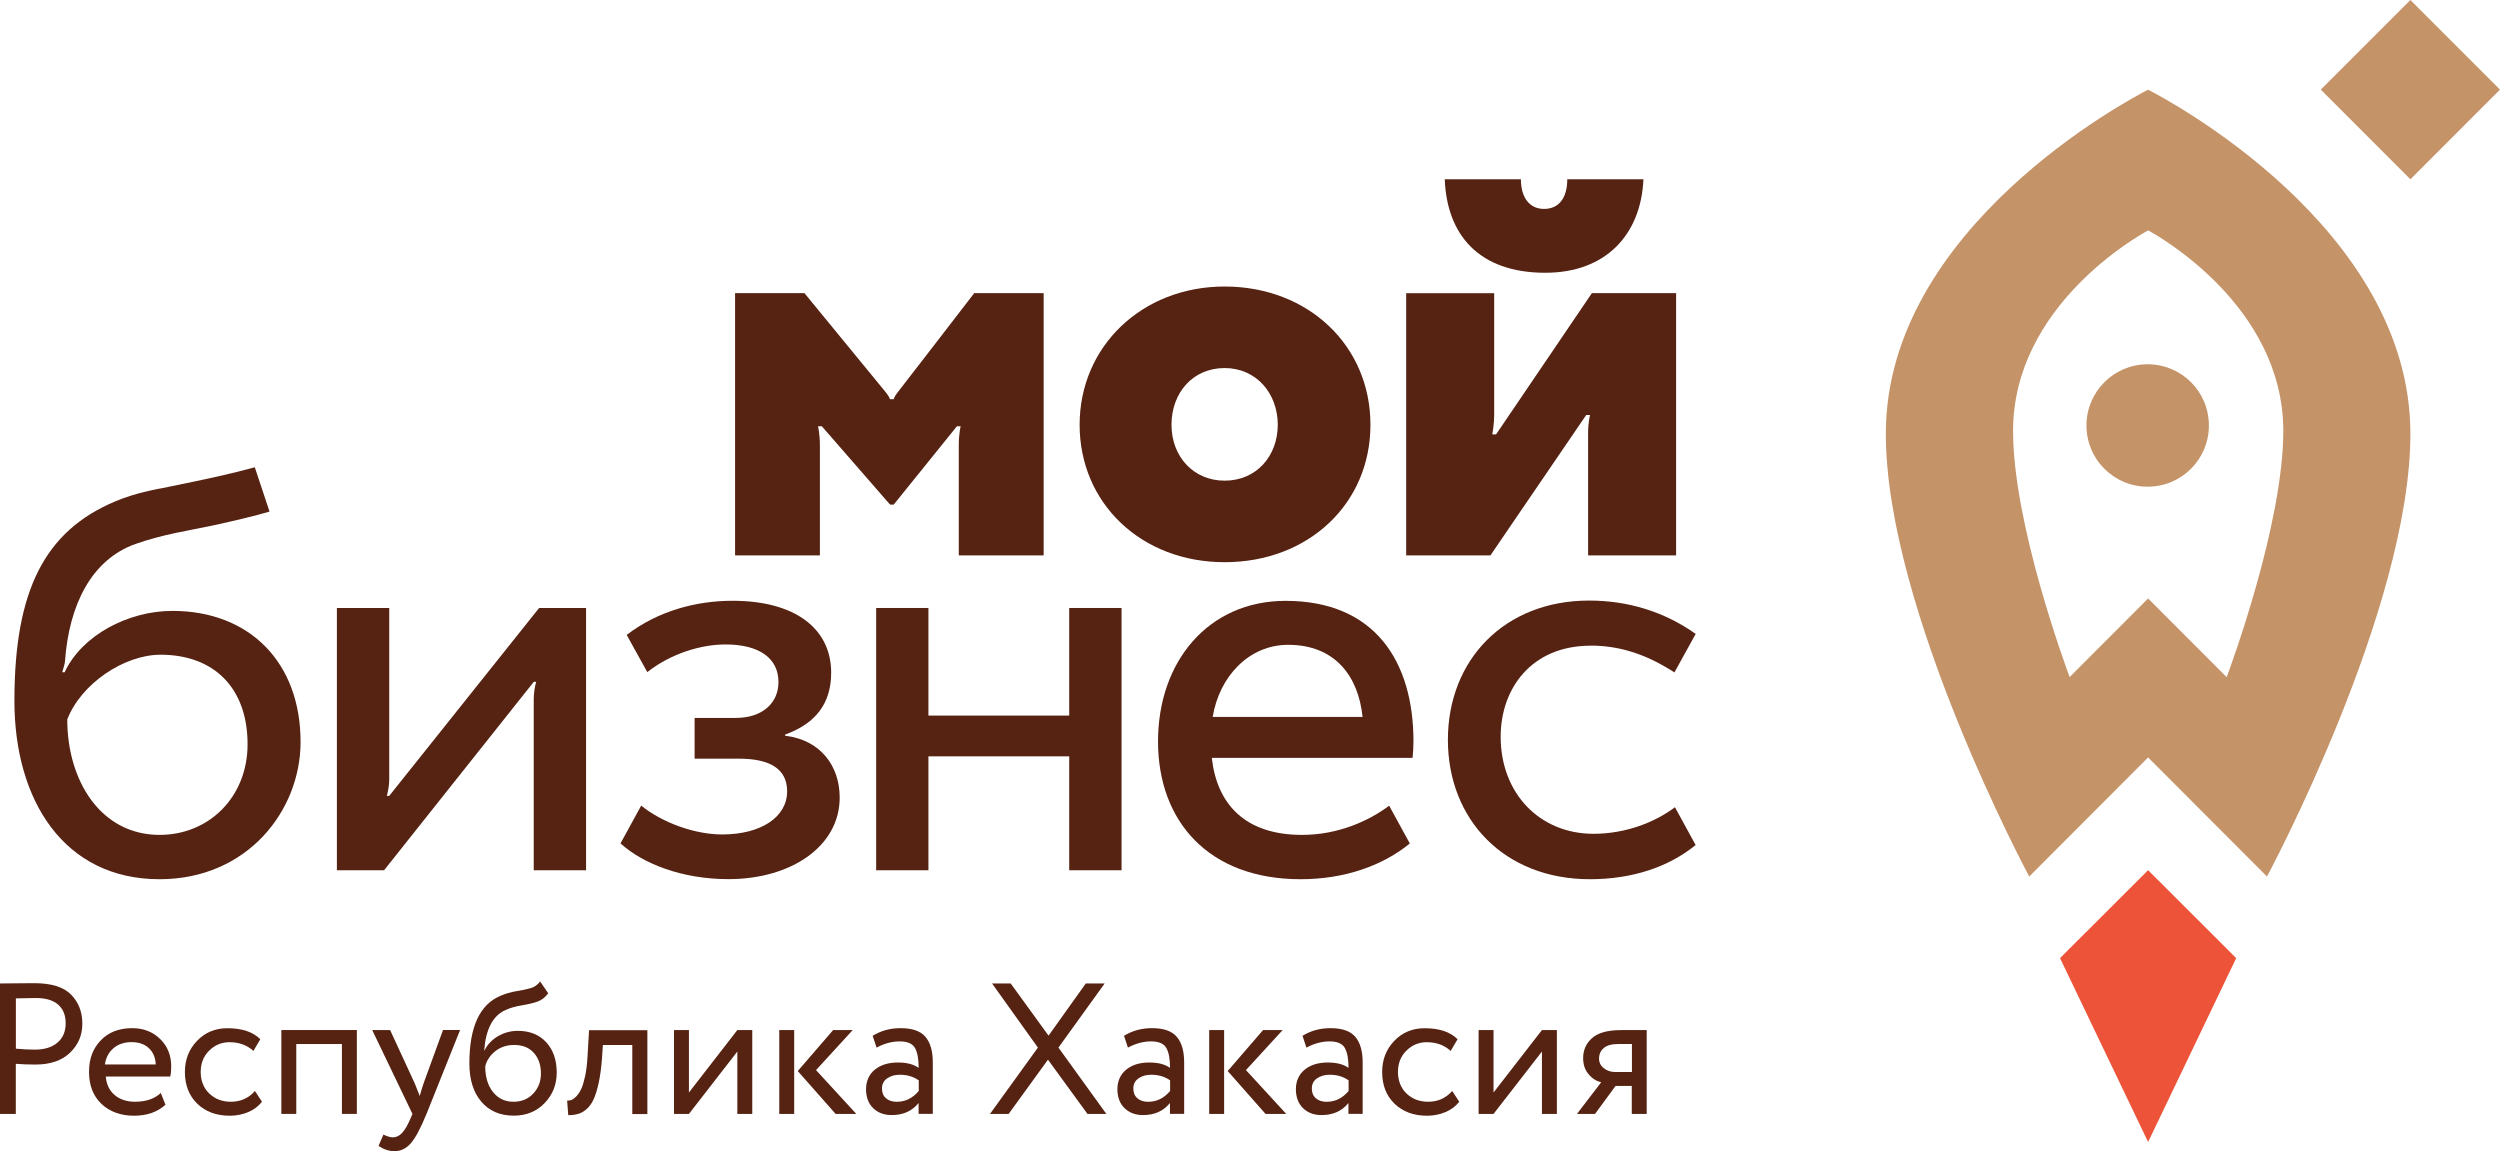 <?xml version="1.0" encoding="UTF-8"?>
<svg id="_Слой_1" data-name="Слой 1" xmlns="http://www.w3.org/2000/svg" viewBox="0 0 343.43 158.14">
  <defs>
    <style>
      .cls-1 {
        fill: #c59368;
      }

      .cls-1, .cls-2, .cls-3 {
        stroke-width: 0px;
      }

      .cls-2 {
        fill: #562212;
      }

      .cls-3 {
        fill: #ed5338;
      }
    </style>
  </defs>
  <g>
    <path class="cls-2" d="m21.92,114.69c6.83,0,12.09-5.24,12.09-12.45,0-7.77-4.65-12.3-11.95-12.3-4.99,0-10.92,3.97-12.82,8.89,0,8.45,4.62,15.86,12.68,15.86h0Zm15.09-44.41c-1.84.55-4.98,1.31-8.03,1.96-2.86.61-6.6,1.15-10.38,2.49-6.01,2.14-9.11,8.32-9.67,16.08-.04.5-.25,1.02-.38,1.54h.33c2.33-5.05,8.7-8.43,14.8-8.43,10.62,0,17.61,7.09,17.61,18,0,9.45-7.32,18.86-19.37,18.86-13.11,0-19.94-10.81-19.94-24.51,0-15.25,4.22-23.34,13.84-27.39,2.83-1.19,5.25-1.58,7.47-2.03,5.24-1.07,8.36-1.74,11.71-2.66l2.03,6.1h0Z"/>
    <path class="cls-2" d="m52.73,119.55h-6.45v-36.03h7.19v23.56c0,.84-.18,1.68-.33,2.25.2,0,.33,0,.33,0l20.59-25.81h6.45v36.03h-7.19v-23.55c0-.83.17-1.78.34-2.34h-.33l-20.58,25.9h0Z"/>
    <path class="cls-2" d="m85.24,115.86l2.84-5.19c2.89,2.33,7.33,3.96,11.12,3.96,5.38,0,8.93-2.41,8.93-5.93,0-2.97-2.21-4.48-6.62-4.48h-6.09v-5.6h5.69c3.61,0,5.83-2.04,5.83-4.92,0-3.21-2.54-5.17-7.28-5.17-3.38,0-7.51,1.26-10.74,3.8l-2.83-5.11c4.32-3.31,9.56-4.69,14.54-4.69,8.66,0,13.55,3.87,13.55,9.88,0,4.17-2.08,6.97-6.33,8.5v.16c4.81.56,7.5,4.09,7.5,8.5,0,6.65-6.62,11.2-15.28,11.2-6.3,0-11.7-2.07-14.83-4.91h0Z"/>
    <polygon class="cls-2" points="146.88 119.55 146.88 103.9 127.54 103.9 127.54 119.55 120.36 119.55 120.36 83.52 127.54 83.52 127.54 98.3 146.88 98.3 146.88 83.52 154.07 83.52 154.07 119.55 146.88 119.55 146.88 119.55"/>
    <path class="cls-2" d="m176.95,88.58c6.5,0,9.66,4.37,10.23,9.91h-20.59c.91-5.58,5-9.91,10.36-9.91h0Zm17.1,15.52c.07-.74.12-1.48.12-2.25,0-10.98-5.3-19.31-17.57-19.31-10.6,0-17.52,8.33-17.52,19.31s6.96,18.93,19.58,18.93c6.09,0,11.28-1.87,15.01-4.91l-2.84-5.19c-2.77,2.08-6.99,4.01-11.97,4.01-7.89,0-11.7-4.29-12.39-10.58h27.56Z"/>
    <path class="cls-2" d="m218.49,88.69c3.64,0,7.32.96,11.53,3.68,0,0,1.83-3.3,2.92-5.29-4.32-3.06-9.3-4.58-14.65-4.58-11.61,0-19.39,8.15-19.39,19.13s7.76,19.15,19.51,19.15c5.76,0,10.79-1.65,14.52-4.7l-2.84-5.19c-2.77,2.08-6.77,3.65-11.2,3.65-7.34,0-12.74-5.51-12.74-13.34,0-6.69,4.31-12.5,12.33-12.5h0Z"/>
    <path class="cls-2" d="m215.3,24.63c0,2.58-1.17,4.07-3.19,4.07s-3.18-1.59-3.18-4.07h-10.46c.29,7.67,4.73,12.84,13.81,12.84,8.38,0,13.16-5.32,13.48-12.84h-10.46Z"/>
    <path class="cls-2" d="m193.17,76.31v-36.03h12.09s0,15.54,0,16.77-.26,2.62-.26,2.62h.52l13.16-19.4h11.57v36.03h-12.09v-16.93c0-1.21.26-2.36.26-2.36h-.52l-13.16,19.29h-11.57Z"/>
    <path class="cls-2" d="m168.23,66.03c4.39,0,7.3-3.41,7.3-7.68s-2.92-7.79-7.3-7.79-7.3,3.41-7.3,7.79,3.03,7.68,7.3,7.68h0Zm0-26.67c11.47,0,20.03,8.11,20.03,18.99s-8.55,18.88-20.03,18.88-19.92-8.12-19.92-18.88,8.56-18.99,19.92-18.99h0Z"/>
    <path class="cls-2" d="m133.83,40.27s-10.1,13.12-10.51,13.62c-.5.61-.54.95-.54.95h-.52s-.1-.36-.58-.95c-.71-.88-11.17-13.62-11.17-13.62h-9.53v36.03h11.65v-15.12c0-1.63-.26-2.62-.26-2.62h.53l9.37,10.76h.5l8.68-10.76h.52s-.26.98-.26,2.62v15.12h11.66v-36.03h-9.54Z"/>
    <polygon class="cls-3" points="307.19 131.62 295.09 119.54 282.99 131.62 295.09 156.88 307.19 131.62 307.19 131.62"/>
    <path class="cls-1" d="m295.03,50.04c-4.64,0-8.41,3.76-8.41,8.41s3.76,8.41,8.41,8.41,8.41-3.76,8.41-8.41-3.76-8.41-8.41-8.41h0Z"/>
    <path class="cls-1" d="m305.87,93.01l-10.78-10.8-10.78,10.8c-.55-1.5-7.77-21.05-7.77-33.81,0-17.21,17.26-26.85,18.56-27.55,1.3.71,18.56,10.35,18.56,27.55,0,12.76-7.22,32.31-7.77,33.81h0Zm-10.78-80.69c-2.56,1.31-36.03,19-36.03,47.26,0,24.17,19.7,60.83,19.7,60.83l16.33-16.36,16.33,16.36s19.7-36.66,19.7-60.83c0-28.26-33.47-45.94-36.03-47.26h0Z"/>
    <polygon class="cls-1" points="331.12 24.63 318.81 12.31 331.12 0 343.43 12.31 331.12 24.63 331.12 24.63"/>
  </g>
  <g>
    <path class="cls-2" d="m2.18,153.02H0v-17.92c.32,0,1.09,0,2.29-.02s2-.02,2.39-.02c2.36,0,4.05.52,5.08,1.57,1.03,1.05,1.55,2.37,1.55,3.98s-.56,2.9-1.68,3.99c-1.12,1.09-2.71,1.64-4.77,1.64-.99,0-1.89-.04-2.69-.1v6.89Zm2.71-15.92c-.68,0-1.59.02-2.71.05v6.91c.97.09,1.84.13,2.61.13,1.31,0,2.35-.32,3.1-.96s1.13-1.52,1.13-2.65-.34-1.95-1.02-2.56-1.71-.92-3.1-.92Z"/>
    <path class="cls-2" d="m22.09,150.15l.64,1.61c-1.11,1.01-2.55,1.51-4.33,1.51s-3.35-.55-4.48-1.64c-1.13-1.09-1.69-2.55-1.69-4.38s.53-3.18,1.59-4.31,2.51-1.7,4.35-1.7c1.52,0,2.79.49,3.81,1.47s1.54,2.25,1.54,3.8c0,.53-.04.99-.13,1.38h-8.86c.09,1.07.49,1.92,1.22,2.54.73.61,1.66.92,2.8.92,1.5,0,2.68-.4,3.53-1.2Zm-4.02-6.99c-1.02,0-1.86.29-2.51.86-.65.57-1.03,1.31-1.15,2.21h6.99c-.05-.96-.37-1.71-.96-2.25-.59-.55-1.38-.82-2.37-.82Z"/>
    <path class="cls-2" d="m35.02,149.87l.97,1.48c-.48.61-1.11,1.09-1.89,1.42-.79.33-1.63.5-2.53.5-1.84,0-3.33-.55-4.47-1.65-1.13-1.1-1.7-2.55-1.7-4.36,0-1.69.55-3.11,1.66-4.27,1.11-1.16,2.5-1.74,4.17-1.74,2.01,0,3.52.5,4.53,1.51l-.95,1.61c-.87-.8-1.97-1.2-3.3-1.2-1.07,0-2,.39-2.78,1.16-.78.78-1.16,1.75-1.16,2.93s.4,2.22,1.19,2.97c.79.75,1.78,1.12,2.96,1.12,1.33,0,2.43-.49,3.3-1.48Z"/>
    <path class="cls-2" d="m46.97,153.02v-9.6h-6.27v9.6h-2.05v-11.52h10.37v11.52h-2.05Z"/>
    <path class="cls-2" d="m63.2,141.5l-4.61,11.52c-.82,2-1.54,3.35-2.18,4.06-.63.71-1.37,1.06-2.23,1.06-.73,0-1.46-.24-2.18-.72l.67-1.56c.55.26.97.38,1.28.38.48,0,.91-.2,1.29-.61.38-.41.77-1.07,1.16-2l.26-.61-5.53-11.52h2.46l3.38,7.32c.07.15.3.73.69,1.74.15-.56.33-1.15.54-1.77l2.66-7.3h2.33Z"/>
    <path class="cls-2" d="m74.21,134.84l1.1,1.61c-.41.56-.91.95-1.49,1.15-.58.2-1.3.37-2.15.51-.85.14-1.6.35-2.23.64-1.74.78-2.71,2.64-2.92,5.55h.05c.37-.8.99-1.45,1.83-1.95.84-.49,1.75-.74,2.73-.74,1.64,0,2.94.52,3.9,1.56.96,1.04,1.45,2.43,1.45,4.17,0,1.64-.55,3.03-1.66,4.19s-2.53,1.73-4.25,1.73c-1.88,0-3.36-.64-4.45-1.92-1.09-1.28-1.64-3.03-1.64-5.25,0-5,1.42-8.1,4.27-9.29.7-.31,1.45-.52,2.25-.65.8-.13,1.45-.27,1.95-.42.49-.15.91-.45,1.25-.9Zm-7.55,11.65c0,1.47.36,2.64,1.07,3.53s1.65,1.33,2.79,1.33,2.02-.37,2.73-1.12c.71-.75,1.06-1.67,1.06-2.76,0-1.16-.32-2.1-.97-2.83s-1.55-1.09-2.71-1.09c-1.02,0-1.89.29-2.61.87-.72.58-1.17,1.27-1.36,2.07Z"/>
    <path class="cls-2" d="m86.86,153.02v-9.47h-4.04l-.13,1.95c-.1,1.28-.26,2.39-.46,3.32-.21.93-.44,1.67-.7,2.23s-.59.99-.96,1.32c-.37.32-.76.54-1.15.65s-.84.17-1.36.17l-.15-2c.21.02.41-.01.6-.09.2-.08.42-.24.67-.5.25-.26.47-.6.67-1.02.2-.43.37-1.03.54-1.8.16-.78.27-1.67.32-2.67l.21-3.59h8.01v11.52h-2.05Z"/>
    <path class="cls-2" d="m94.64,153.02h-2.05v-11.52h2.05v8.58l6.65-8.58h2.05v11.52h-2.05v-8.57l-6.65,8.57Z"/>
    <path class="cls-2" d="m107.05,153.02v-11.52h2.05v11.52h-2.05Zm10.09-11.52l-5.04,5.5,5.53,6.02h-2.84l-5.2-5.89,4.86-5.63h2.69Z"/>
    <path class="cls-2" d="m120.42,143.93l-.54-1.64c1.13-.7,2.41-1.05,3.84-1.05,1.59,0,2.72.39,3.4,1.18s1.02,1.96,1.02,3.53v7.06h-1.95v-1.49c-.89,1.11-2.12,1.66-3.69,1.66-1.06,0-1.91-.32-2.56-.96-.65-.64-.97-1.51-.97-2.6s.41-2.04,1.22-2.69,1.86-.97,3.14-.97,2.18.25,2.87.74c0-1.23-.17-2.14-.51-2.74-.34-.6-1.04-.9-2.1-.9s-2.1.28-3.17.85Zm2.82,7.42c1.14,0,2.13-.49,2.97-1.48v-1.46c-.72-.51-1.58-.77-2.59-.77-.68,0-1.26.16-1.74.49s-.72.79-.72,1.41c0,.56.18,1.01.55,1.33.37.32.87.49,1.52.49Z"/>
    <path class="cls-2" d="m151.75,135.1l-6.35,8.81,6.58,9.11h-2.59l-5.43-7.45-5.4,7.45h-2.56l6.58-9.11-6.3-8.81h2.56l5.2,7.17,5.12-7.17h2.59Z"/>
    <path class="cls-2" d="m154.95,143.93l-.54-1.64c1.13-.7,2.41-1.05,3.84-1.05,1.59,0,2.72.39,3.4,1.18s1.02,1.96,1.02,3.53v7.06h-1.95v-1.49c-.89,1.11-2.12,1.66-3.69,1.66-1.06,0-1.91-.32-2.56-.96-.65-.64-.97-1.51-.97-2.6s.41-2.04,1.22-2.69,1.86-.97,3.14-.97,2.18.25,2.87.74c0-1.23-.17-2.14-.51-2.74-.34-.6-1.04-.9-2.1-.9s-2.1.28-3.17.85Zm2.82,7.42c1.14,0,2.13-.49,2.97-1.48v-1.46c-.72-.51-1.58-.77-2.59-.77-.68,0-1.26.16-1.74.49s-.72.79-.72,1.41c0,.56.18,1.01.55,1.33.37.32.87.49,1.52.49Z"/>
    <path class="cls-2" d="m166.11,153.02v-11.52h2.05v11.52h-2.05Zm10.09-11.52l-5.04,5.5,5.53,6.02h-2.84l-5.2-5.89,4.86-5.63h2.69Z"/>
    <path class="cls-2" d="m179.47,143.93l-.54-1.64c1.13-.7,2.41-1.05,3.84-1.05,1.59,0,2.72.39,3.4,1.18s1.02,1.96,1.02,3.53v7.06h-1.95v-1.49c-.89,1.11-2.12,1.66-3.69,1.66-1.06,0-1.91-.32-2.56-.96-.65-.64-.97-1.51-.97-2.6s.41-2.04,1.22-2.69,1.86-.97,3.14-.97,2.18.25,2.87.74c0-1.23-.17-2.14-.51-2.74-.34-.6-1.04-.9-2.1-.9s-2.1.28-3.17.85Zm2.82,7.42c1.14,0,2.13-.49,2.97-1.48v-1.46c-.72-.51-1.58-.77-2.59-.77-.68,0-1.26.16-1.74.49s-.72.79-.72,1.41c0,.56.18,1.01.55,1.33.37.32.87.49,1.52.49Z"/>
    <path class="cls-2" d="m199.49,149.87l.97,1.48c-.48.61-1.11,1.09-1.89,1.42-.79.33-1.63.5-2.53.5-1.84,0-3.33-.55-4.47-1.65-1.13-1.1-1.7-2.55-1.7-4.36,0-1.69.55-3.11,1.66-4.27,1.11-1.16,2.5-1.74,4.17-1.74,2.01,0,3.52.5,4.53,1.51l-.95,1.61c-.87-.8-1.97-1.2-3.3-1.2-1.07,0-2,.39-2.78,1.16-.78.78-1.16,1.75-1.16,2.93s.4,2.22,1.19,2.97c.79.75,1.78,1.12,2.96,1.12,1.33,0,2.43-.49,3.3-1.48Z"/>
    <path class="cls-2" d="m205.17,153.02h-2.05v-11.52h2.05v8.58l6.65-8.58h2.05v11.52h-2.05v-8.57l-6.65,8.57Z"/>
    <path class="cls-2" d="m222.63,141.5h3.58v11.52h-2.05v-3.84h-2.23l-2.82,3.84h-2.48l3.33-4.35c-.67-.15-1.25-.52-1.74-1.11-.5-.59-.74-1.33-.74-2.21,0-1.11.41-2.03,1.23-2.75.82-.72,2.12-1.09,3.92-1.09Zm-2.97,3.89c0,.56.22,1.02.67,1.36.44.34.94.51,1.49.51h2.36v-3.84h-1.87c-.9,0-1.57.18-2,.55-.43.37-.64.84-.64,1.42Z"/>
  </g>
</svg>